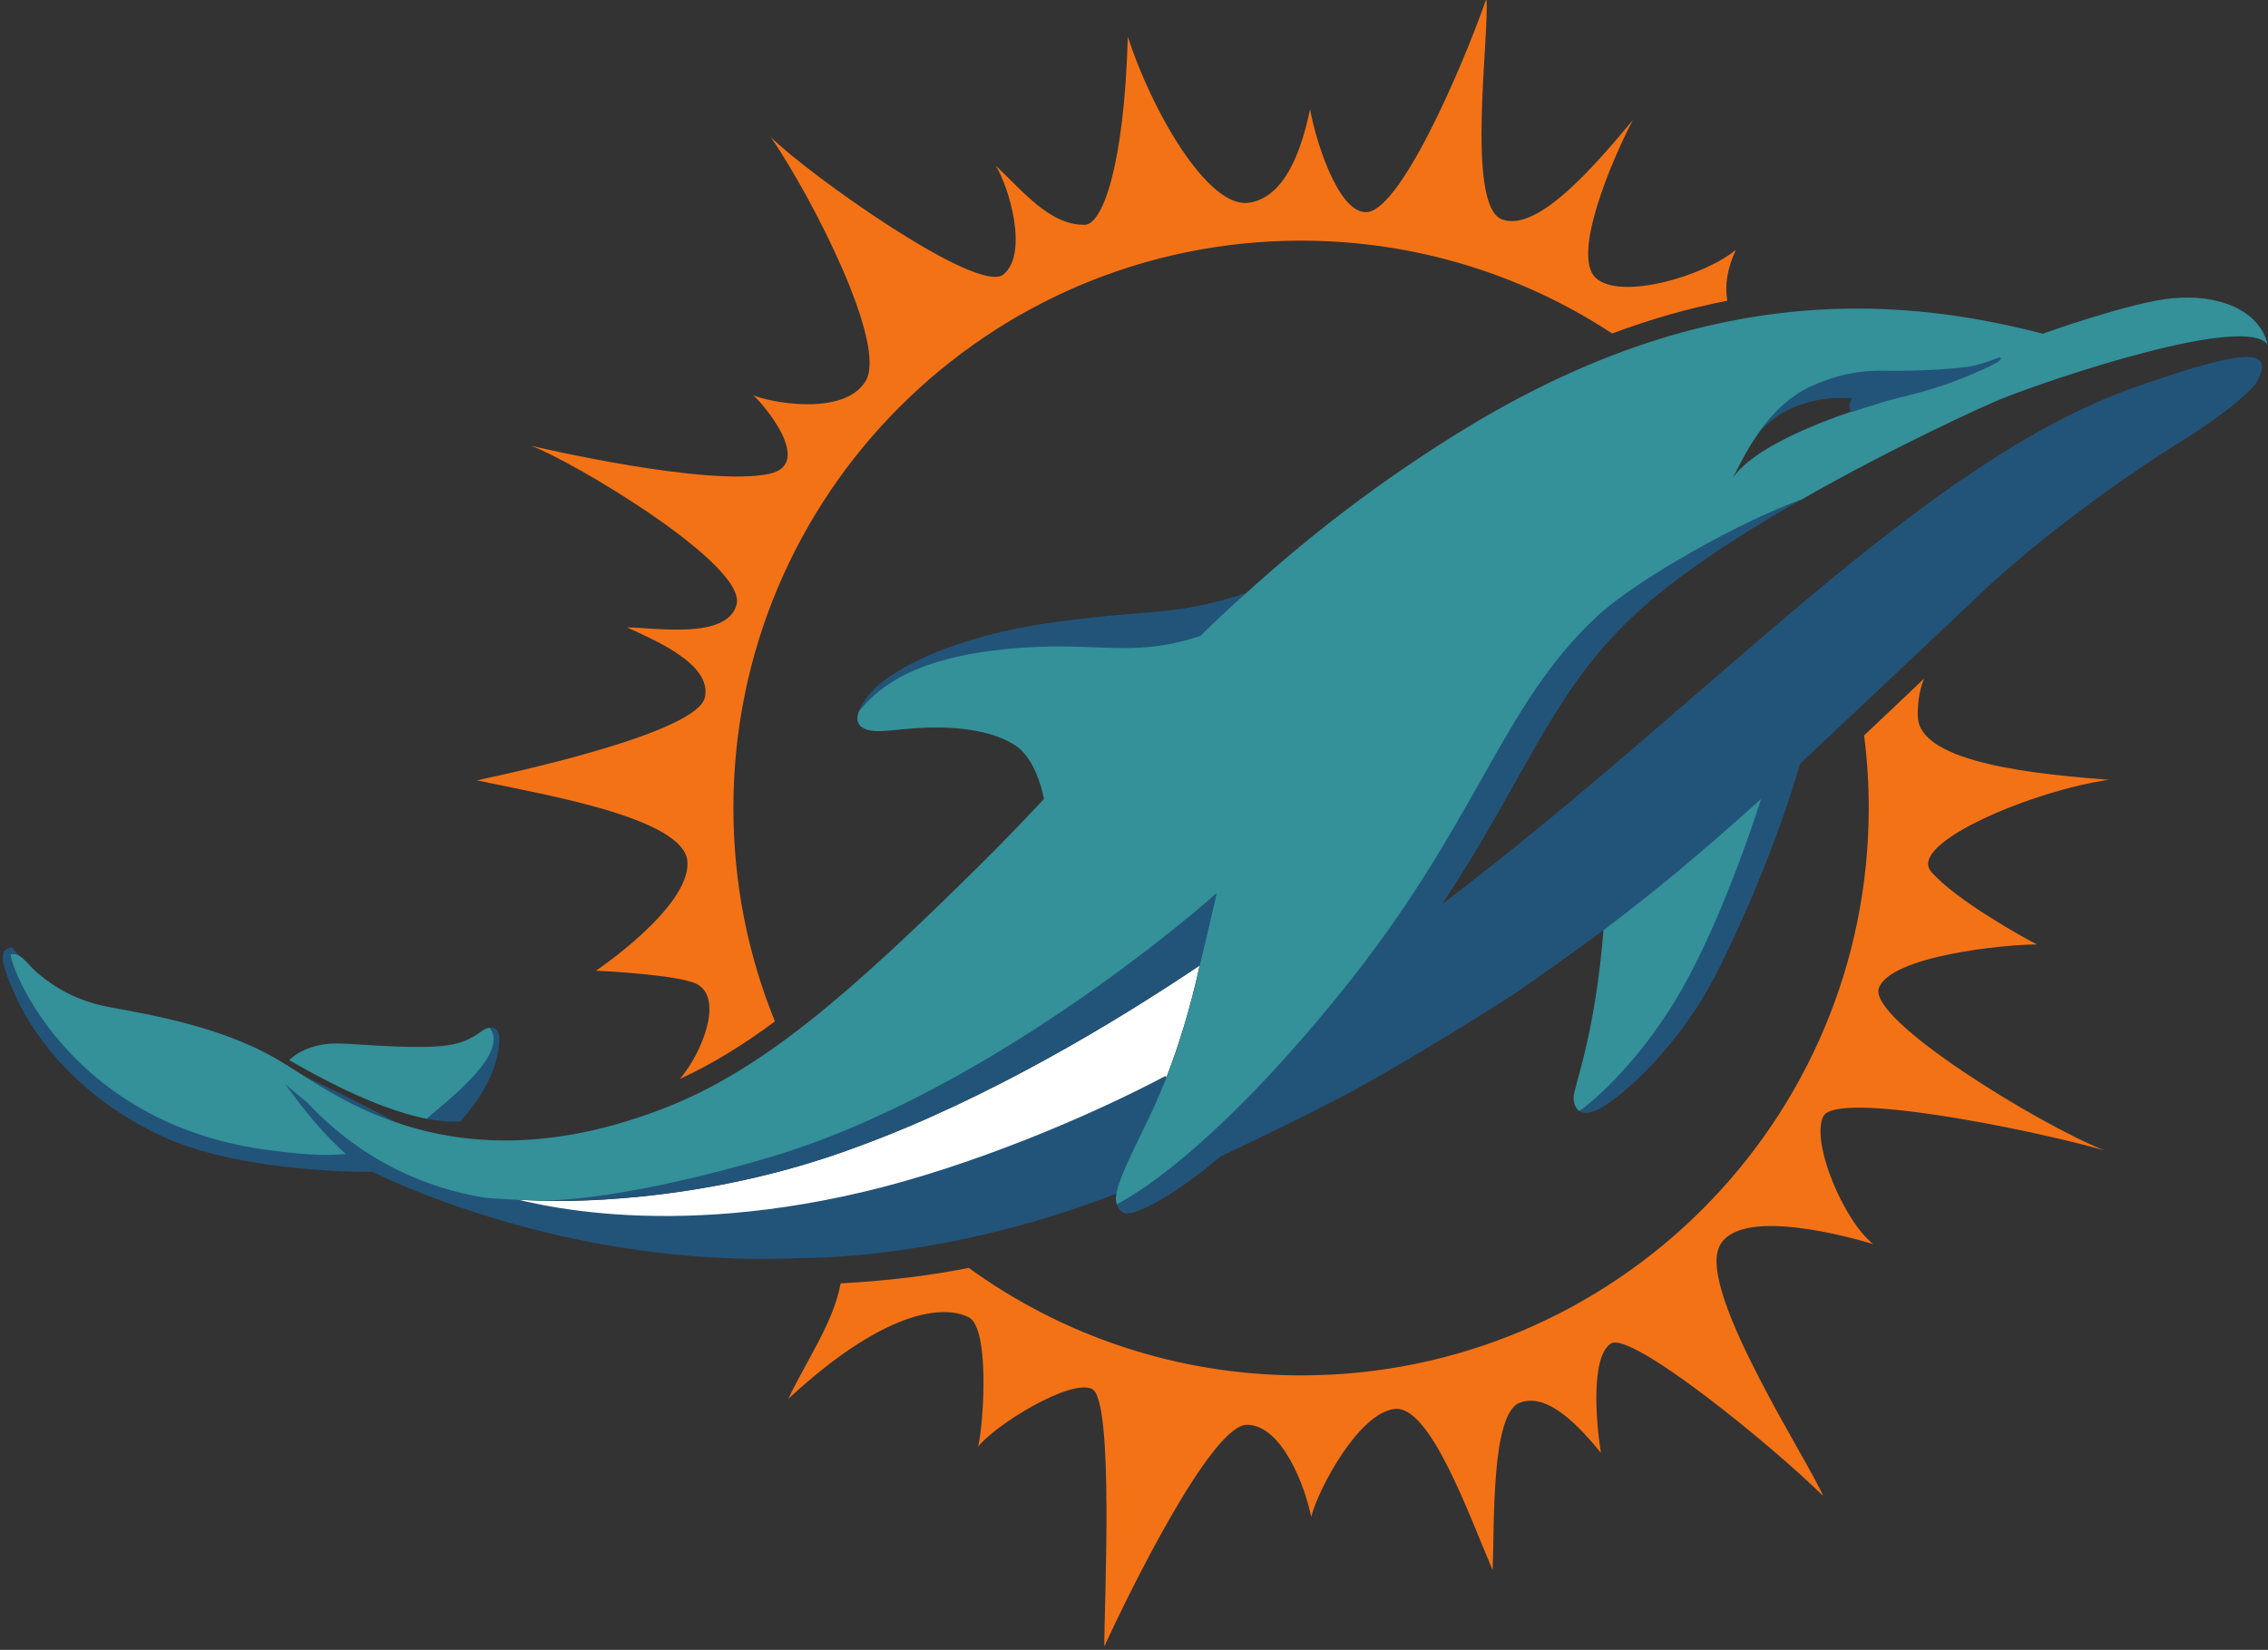 <?xml version="1.0" encoding="UTF-8" standalone="no"?>
<!-- Created with Inkscape (http://www.inkscape.org/) -->

<svg
   xmlns:dc="http://purl.org/dc/elements/1.1/"
   xmlns:cc="http://creativecommons.org/ns#"
   xmlns:rdf="http://www.w3.org/1999/02/22-rdf-syntax-ns#"
   xmlns:svg="http://www.w3.org/2000/svg"
   xmlns="http://www.w3.org/2000/svg"
   xmlns:sodipodi="http://sodipodi.sourceforge.net/DTD/sodipodi-0.dtd"
   xmlns:inkscape="http://www.inkscape.org/namespaces/inkscape"
   id="svg2985"
   version="1.1"
   inkscape:version="0.48.2 r9819"
   width="999.999"
   height="727.547"
   xml:space="preserve"
   sodipodi:docname="MD.svg"><rect width="100%" height="100%" fill="#333333" stroke="none"/><defs
     id="defs2989"><clipPath
       clipPathUnits="userSpaceOnUse"
       id="clipPath3001"><path
         d="M 14,783 598,783 598,9 14,9 14,783 z"
         id="path3003"
         inkscape:connector-curvature="0" /></clipPath><clipPath
       clipPathUnits="userSpaceOnUse"
       id="clipPath3007"><path
         d="m 0,792.03 612,0 0,-792 -612,0 0,792 z"
         id="path3009"
         inkscape:connector-curvature="0" /></clipPath><clipPath
       clipPathUnits="userSpaceOnUse"
       id="clipPath3065"><path
         d="M 14,783 598,783 598,9 14,9 14,783 z"
         id="path3067"
         inkscape:connector-curvature="0" /></clipPath><clipPath
       clipPathUnits="userSpaceOnUse"
       id="clipPath3071"><path
         d="m 0,792.03 612,0 0,-792 -612,0 0,792 z"
         id="path3073"
         inkscape:connector-curvature="0" /></clipPath><clipPath
       clipPathUnits="userSpaceOnUse"
       id="clipPath3388"><path
         inkscape:connector-curvature="0"
         d="m 37.398,188.54 21.819,0 0,24.526 -21.819,0 0,-24.526 z"
         id="path3390" /></clipPath><clipPath
       clipPathUnits="userSpaceOnUse"
       id="clipPath3396"><path
         inkscape:connector-curvature="0"
         d="m 37.398,192.801 21.826,0 0,16.009 -21.826,0 0,-16.009 z"
         id="path3398" /></clipPath><clipPath
       clipPathUnits="userSpaceOnUse"
       id="clipPath3428"><path
         inkscape:connector-curvature="0"
         d="m 37.997,192.896 20.137,0 0,15.914 -20.137,0 0,-15.914 z"
         id="path3430" /></clipPath></defs><sodipodi:namedview
     pagecolor="#ffffff"
     bordercolor="#666666"
     borderopacity="1"
     objecttolerance="10"
     gridtolerance="10"
     guidetolerance="10"
     inkscape:pageopacity="0"
     inkscape:pageshadow="2"
     inkscape:window-width="1305"
     inkscape:window-height="1034"
     id="namedview2987"
     showgrid="false"
     fit-margin-left="0.5"
     fit-margin-bottom="0.5"
     fit-margin-top="0.5"
     fit-margin-right="0.5"
     inkscape:zoom="0.67425131"
     inkscape:cx="615.0474"
     inkscape:cy="310.64179"
     inkscape:window-x="609"
     inkscape:window-y="-12"
     inkscape:window-maximized="0"
     inkscape:current-layer="g3386" /><g
     id="g2993"
     inkscape:groupmode="layer"
     inkscape:label="maintenanceform"
     transform="matrix(1.25,0,0,-1.25,-420.235,2468.865)"><g
       id="g3159"
       transform="matrix(5.469,0,0,5.469,-58.317,-2517.809)"><g
         transform="matrix(7.258,0,0,7.258,-204.808,-689.81)"
         id="g3384"><g
           id="g3386"
           clip-path="url(#clipPath3388)"><path
             inkscape:connector-curvature="0"
             d="m 53.526,205.062 c 0,0 0.05,-0.52 0.24,-0.706 0.024,0.034 0.047,0.061 0.066,0.076 0,0 0.257,0.296 0.782,0.258 -0.017,-0.027 -0.032,-0.064 -0.015,-0.101 2.03e-4,-6.1e-4 5.09e-4,-0.001 8.14e-4,-0.002 0.002,-0.005 0.005,-0.01 0.009,-0.015 9.16e-4,-0.001 0.002,-0.002 0.003,-0.004 l 0.305,-0.115 0.73,0.294 c 0,0 0.566,0.41 0.558,0.431"
             style="fill:#22547a;fill-opacity:1;fill-rule:nonzero;stroke:none"
             id="path3400"
             sodipodi:nodetypes="ccccccccccc" /><path
             inkscape:connector-curvature="0"
             d="m 54.359,198.308 c -0.112,-0.226 0.179,-0.926 0.444,-1.135 -0.194,0.058 -1.208,0.347 -1.371,-0.029 -0.179,-0.413 0.813,-1.927 0.925,-2.209 -0.457,0.453 -1.709,1.47 -1.886,1.354 -0.177,-0.116 -0.134,-0.683 -0.088,-0.971 -0.172,0.21 -0.467,0.545 -0.722,0.445 -0.255,-0.1 -0.223,-1.073 -0.24,-1.488 -0.21,0.488 -0.554,1.469 -0.871,1.433 -0.318,-0.036 -0.675,-0.704 -0.742,-0.959 -0.049,0.256 -0.256,0.818 -0.571,0.818 -0.315,0 -1.046,-1.487 -1.267,-1.97 -9.16e-4,0.374 0.089,2.198 -0.11,2.289 -0.198,0.091 -0.867,-0.325 -1.011,-0.514 0.053,0.239 0.099,1.05 -0.08,1.148 -0.178,0.098 -0.687,0.129 -1.607,-0.722 0.153,0.326 0.404,0.681 0.465,1.026 0.381,0.02 0.758,0.063 1.139,0.137 0.83,-0.601 1.85,-0.955 2.953,-0.955 2.786,0 5.044,2.258 5.044,5.044 0,0.218 -0.014,0.433 -0.041,0.644 0.187,0.176 0.366,0.346 0.533,0.505 -0.038,-0.091 -0.059,-0.201 -0.056,-0.337 0.011,-0.425 1.113,-0.516 1.698,-0.563 -0.654,-0.089 -1.797,-0.562 -1.579,-0.816 0.217,-0.254 0.85,-0.603 0.94,-0.647 -0.302,0 -1.293,-0.103 -1.404,-0.384 -0.111,-0.281 1.435,-1.223 2.001,-1.445 -0.704,0.198 -2.383,0.529 -2.495,0.302"
             style="fill:#f47216;fill-opacity:1;fill-rule:nonzero;stroke:none"
             id="path3404" /><path
             inkscape:connector-curvature="0"
             d="m 53.505,205.557 c -0.33,-0.065 -0.67,-0.159 -1.022,-0.291 -0.794,0.521 -1.744,0.825 -2.765,0.825 -2.785,0 -5.044,-2.258 -5.044,-5.043 0,-0.671 0.131,-1.31 0.369,-1.896 -0.287,-0.213 -0.562,-0.381 -0.844,-0.511 0.206,0.245 0.385,0.717 0.152,0.842 -0.159,0.086 -0.898,0.12 -0.898,0.12 0,0 0.832,0.559 0.813,0.964 -0.019,0.404 -1.346,0.611 -1.871,0.728 0.463,0.098 1.962,0.436 2.026,0.738 0.065,0.301 -0.468,0.515 -0.692,0.621 0.251,-0.003 0.887,-0.11 0.973,0.201 0.098,0.356 -1.469,1.284 -1.826,1.413 0.08,-0.019 1.573,-0.367 2.118,-0.249 0.406,0.088 -0.067,0.635 -0.145,0.699 0.12,-0.058 0.804,-0.199 1,0.125 0.196,0.325 -0.469,1.619 -0.841,2.167 0.331,-0.329 1.84,-1.403 2.065,-1.22 0.225,0.183 0.053,0.773 -0.068,0.968 0.243,-0.228 0.483,-0.532 0.792,-0.526 0.155,0.003 0.349,0.515 0.382,1.671 0.209,-0.648 0.709,-1.529 1.076,-1.475 0.367,0.053 0.493,0.599 0.544,0.831 0.042,-0.249 0.235,-0.89 0.48,-0.914 0.301,-0.047 0.876,1.292 1.086,1.896 0.032,-0.299 -0.187,-1.833 0.137,-1.96 0.324,-0.128 0.86,0.518 1.164,0.88 -0.184,-0.35 -0.545,-1.197 -0.33,-1.4 0.215,-0.203 0.957,0.01 1.246,0.248 -0.081,-0.177 -0.098,-0.319 -0.076,-0.453"
             style="fill:#f47216;fill-opacity:1;fill-rule:nonzero;stroke:none"
             id="path3406" /><path
             inkscape:connector-curvature="0"
             d="m 49.454,202.369 -0.224,0.589 c -0.188,-0.061 -0.334,-0.096 -0.471,-0.121 -0.312,-0.062 -0.537,-0.045 -1.183,-0.13 -1.015,-0.134 -1.489,-0.452 -1.622,-0.575 -0.04,-0.037 -0.071,-0.069 -0.113,-0.128 -0.029,-0.04 -0.049,-0.088 -0.053,-0.097 l 2.115,-0.066"
             style="fill:#22547a;fill-opacity:1;fill-rule:nonzero;stroke:none"
             id="path3422"
             sodipodi:nodetypes="cccccccc" /><path
             inkscape:connector-curvature="0"
             d="m 53.414,199.746 -0.889,-1.24 -0.332,-0.151 c -0.037,0.023 -0.051,0.07 -0.053,0.119 -0.002,0.087 0.19,0.539 0.266,1.488 l 0.406,0.909 c 0,0 0.928,0.241 1.178,0.467"
             style="fill:#349099;fill-opacity:1;fill-rule:nonzero;stroke:none"
             id="path3414"
             sodipodi:nodetypes="ccccccc" /><path
             inkscape:connector-curvature="0"
             d="m 58.207,204.826 c -3.06e-4,0 -3.06e-4,-2.1e-4 -3.06e-4,-2.1e-4 0,0 -0.031,-0.046 -0.137,-0.138 -0.105,-0.092 -0.283,-0.229 -0.577,-0.41 -0.281,-0.173 -1.066,-0.703 -1.668,-1.26 -0.022,-0.021 -1.632,-1.54 -1.673,-1.577 -0.004,-0.014 -0.213,-0.792 -0.712,-1.804 -0.349,-0.709 -0.871,-1.152 -1.056,-1.253 -0.012,-0.006 -0.119,-0.074 -0.191,-0.028 0.225,0.163 0.651,0.586 0.975,1.2 0.272,0.516 0.495,1.127 0.639,1.573 -0.251,-0.225 -0.503,-0.446 -0.748,-0.65 -0.193,-0.16 -0.411,-0.334 -0.653,-0.516 0,-0.001 -0.522,-0.384 -0.816,-0.58 0,0 -3.05e-4,0 -3.05e-4,-3.1e-4 -0.165,-0.11 -0.922,-0.581 -1.38,-0.831 -0.389,-0.213 -1.205,-0.599 -1.207,-0.6 l -3.05e-4,0 c -0.425,-0.359 -0.758,-0.526 -0.847,-0.504 -0.055,0.013 -0.073,0.078 -0.075,0.081 0.153,0.081 0.922,1.487 0.922,1.487 l 0.676,2.13 3.311,2.744 1.167,-0.102 c 0.005,0.003 0.009,0.005 0.011,0.005 -0.561,-0.32 -1.13,-0.689 -1.501,-1.043 -0.719,-0.672 -0.965,-1.456 -1.677,-2.528 l -0.018,-0.028 c 2.399,1.819 4.253,3.926 6.169,4.599 0.061,0.021 0.119,0.042 0.174,0.06 0.002,7.1e-4 0.005,0.001 0.007,0.002 0.652,0.221 0.916,0.255 0.935,0.132 0.009,-0.053 -0.034,-0.133 -0.05,-0.162"
             style="fill:#22547a;fill-opacity:1;fill-rule:nonzero;stroke:none"
             id="path3418"
             sodipodi:nodetypes="ccccccccccccccccccccccccccccccccc" /><path
             inkscape:connector-curvature="0"
             d="m 48.817,199.65 c -0.028,-0.133 -0.128,-0.58 -0.316,-1.047 -0.666,-0.354 -1.732,-0.807 -2.696,-1.033 -1.898,-0.445 -3.113,-0.059 -3.321,0.009 l -0.03,0.009 c 0.046,-0.01 0.508,-0.03 0.508,-0.03 0.1,-0.002 1.395,-0.053 2.818,0.481 1.163,0.425 2.306,1.118 3.038,1.61"
             style="fill:#ffffff;fill-opacity:1;fill-rule:nonzero;stroke:none"
             id="path3410" /><path
             inkscape:connector-curvature="0"
             d="m 49.7,200.177 -0.883,-0.527 c -0.731,-0.492 -1.875,-1.185 -3.038,-1.61 -1.423,-0.534 -2.718,-0.483 -2.818,-0.481 l 1.323,0.7 4.448,2.639"
             style="fill:#22547a;fill-opacity:1;fill-rule:nonzero;stroke:none"
             id="path3412"
             sodipodi:nodetypes="cccccc" /><path
             inkscape:connector-curvature="0"
             d="m 42.594,199.001 c -2.03e-4,-0.06 -0.009,-0.121 -0.024,-0.184 -0.029,-0.107 -0.085,-0.236 -0.176,-0.369 -0.055,-0.081 -0.146,-0.184 -0.148,-0.185 -0.015,-9.2e-4 -0.085,-0.004 -0.144,0.002 -0.059,0.006 -0.123,0.017 -0.149,0.021 l 0,3.1e-4 -0.192,0.275 0.746,0.534 c 0.012,0.002 0.084,0.018 0.087,-0.095"
             style="fill:#22547a;fill-opacity:1;fill-rule:nonzero;stroke:none"
             id="path3416"
             sodipodi:nodetypes="cccccccccc" /><path
             inkscape:connector-curvature="0"
             d="m 41.953,198.286 0,-3.1e-4 c -0.484,0.093 -1.05,0.422 -1.226,0.522 0.06,0.059 0.209,0.164 0.49,0.147 0.386,-0.024 0.813,-0.055 1.012,0.005 0.172,0.051 0.204,0.126 0.278,0.136 l 3.05e-4,0 c 0.212,-0.258 -0.57,-0.788 -0.554,-0.81"
             style="fill:#349099;fill-opacity:1;fill-rule:nonzero;stroke:none"
             id="path3420" /><g
             id="g3424"
             transform="matrix(1.018,0,0,1.018,-0.675,-3.422)"><path
               id="path3432"
               style="fill:#22547a;fill-opacity:1;fill-rule:nonzero;stroke:none"
               d="m 47.899,197.51 c 0,-0.007 3e-4,-0.012 0.001,-0.017 -1.52,-0.594 -2.76,-0.566 -2.765,-0.566 -2.091,-0.099 -3.736,0.752 -3.736,0.752 0,0 0,2e-4 -2e-4,2e-4 -0.004,0 -0.016,-2e-4 -0.034,-2e-4 -0.196,0 -1.167,0.015 -1.805,0.311 -0.697,0.324 -1.099,0.831 -1.273,1.212 -0.13,0.284 -0.136,0.375 -0.095,0.412 0.003,0.003 0.007,0.006 0.011,0.009 0,0 3e-4,0 3e-4,4e-4 0.012,0.007 0.028,0.013 0.044,0.017 l 0.513,-0.581 c 0.696,-0.357 1.898,-0.479 1.898,-0.479 0,0 1.756,-0.796 1.717,-1.061 7e-4,-3e-4 0.001,-3e-4 0.002,-6e-4 l 2e-4,0 0.002,-6e-4 0.027,-0.008 c 0.205,-0.067 1.399,-0.447 3.264,-0.009 0.947,0.222 1.994,0.667 2.649,1.015 0,-3e-4 0.253,-0.416 0.253,-0.416"
               inkscape:connector-curvature="0"
               sodipodi:nodetypes="ccccsscccccccccccccccc" /></g><path
             inkscape:connector-curvature="0"
             d="m 55.595,204.869 c -0.195,-0.08 -0.374,-0.129 -0.663,-0.2 -0.133,-0.04 -0.321,-0.101 -0.321,-0.101 -8.14e-4,0.001 -0.001,0.002 -0.002,0.004 -0.326,-0.111 -0.878,-0.33 -1.053,-0.589 0.007,0.014 0.119,0.244 0.211,0.373 0.076,0.117 0.246,0.338 0.499,0.448 0.353,0.154 0.583,0.13 0.745,0.13 0.162,0 0.543,0.012 0.698,0.049 0.155,0.037 0.221,0.085 0.229,0.064 0.009,-0.021 -0.076,-0.069 -0.342,-0.178 m 1.869,0.711 c -0.385,-0.038 -1.155,-0.316 -1.155,-0.316 -1.407,0.365 -3.078,0.407 -5.127,-0.84 -0.382,-0.233 -0.732,-0.474 -1.055,-0.719 -0.323,-0.245 -0.62,-0.495 -0.897,-0.746 -0.12,-0.108 -0.274,-0.247 -0.405,-0.38 -0.665,-0.222 -0.96,-0.015 -1.874,-0.135 -0.723,-0.095 -1.004,-0.342 -1.163,-0.536 -0.021,-0.056 -0.018,-0.105 0.019,-0.135 0.086,-0.069 0.22,-0.035 0.473,-0.016 0.253,0.018 0.636,0.012 0.889,-0.146 0.163,-0.101 0.237,-0.346 0.264,-0.482 -0.189,-0.201 -0.376,-0.396 -0.563,-0.581 -1.154,-1.142 -1.931,-1.823 -2.801,-2.163 -1.886,-0.738 -2.949,0.129 -3.375,0.385 l -2.03e-4,-5.1e-4 c -0.516,0.331 -1.201,0.441 -1.569,0.51 -0.367,0.069 -0.568,0.247 -0.647,0.313 -0.078,0.067 -0.139,0.179 -0.228,0.154 -0.023,-0.006 -0.043,-0.013 -0.057,-0.027 0.014,0.013 0.034,0.02 0.057,0.027 0.014,-0.159 0.549,-1.49 2.249,-1.732 0.486,-0.069 0.64,-0.047 0.731,-0.041 -0.286,0.251 -0.521,0.602 -0.541,0.622 0.065,-0.056 0.13,-0.11 0.195,-0.162 0.507,-0.542 1.084,-0.765 1.568,-0.846 0.032,-0.01 0.51,-0.03 0.51,-0.03 0.557,0.012 1.306,0.175 2,0.377 2.039,0.592 4.007,2.359 4.007,2.359 0,0 -0.109,-0.476 -0.152,-0.645 -0.028,-0.133 -0.128,-0.58 -0.316,-1.047 0,-2.1e-4 -0.056,-0.141 -0.138,-0.313 -0.121,-0.255 -0.291,-0.576 -0.291,-0.71 0,-0.007 2.04e-4,-0.013 0.001,-0.018 0,0 0.002,-0.015 0.007,-0.034 0.153,0.081 0.362,0.222 0.599,0.422 0.371,0.31 0.842,0.781 1.386,1.453 1.224,1.51 1.418,2.543 2.279,3.347 0.364,0.341 1.322,0.867 1.812,1.038 0.005,0.003 0.009,0.005 0.011,0.005 3.05e-4,0 3.05e-4,3.1e-4 5.09e-4,0 l 4.07e-4,3.1e-4 c 0.828,0.473 1.639,0.839 1.771,0.892 0.485,0.195 2.189,0.761 2.369,0.48 l 3.05e-4,0 c -0.075,0.324 -0.464,0.453 -0.843,0.415"
             style="fill:#349099;fill-opacity:1;fill-rule:nonzero;stroke:none"
             id="path3408" /></g></g></g></g></svg>